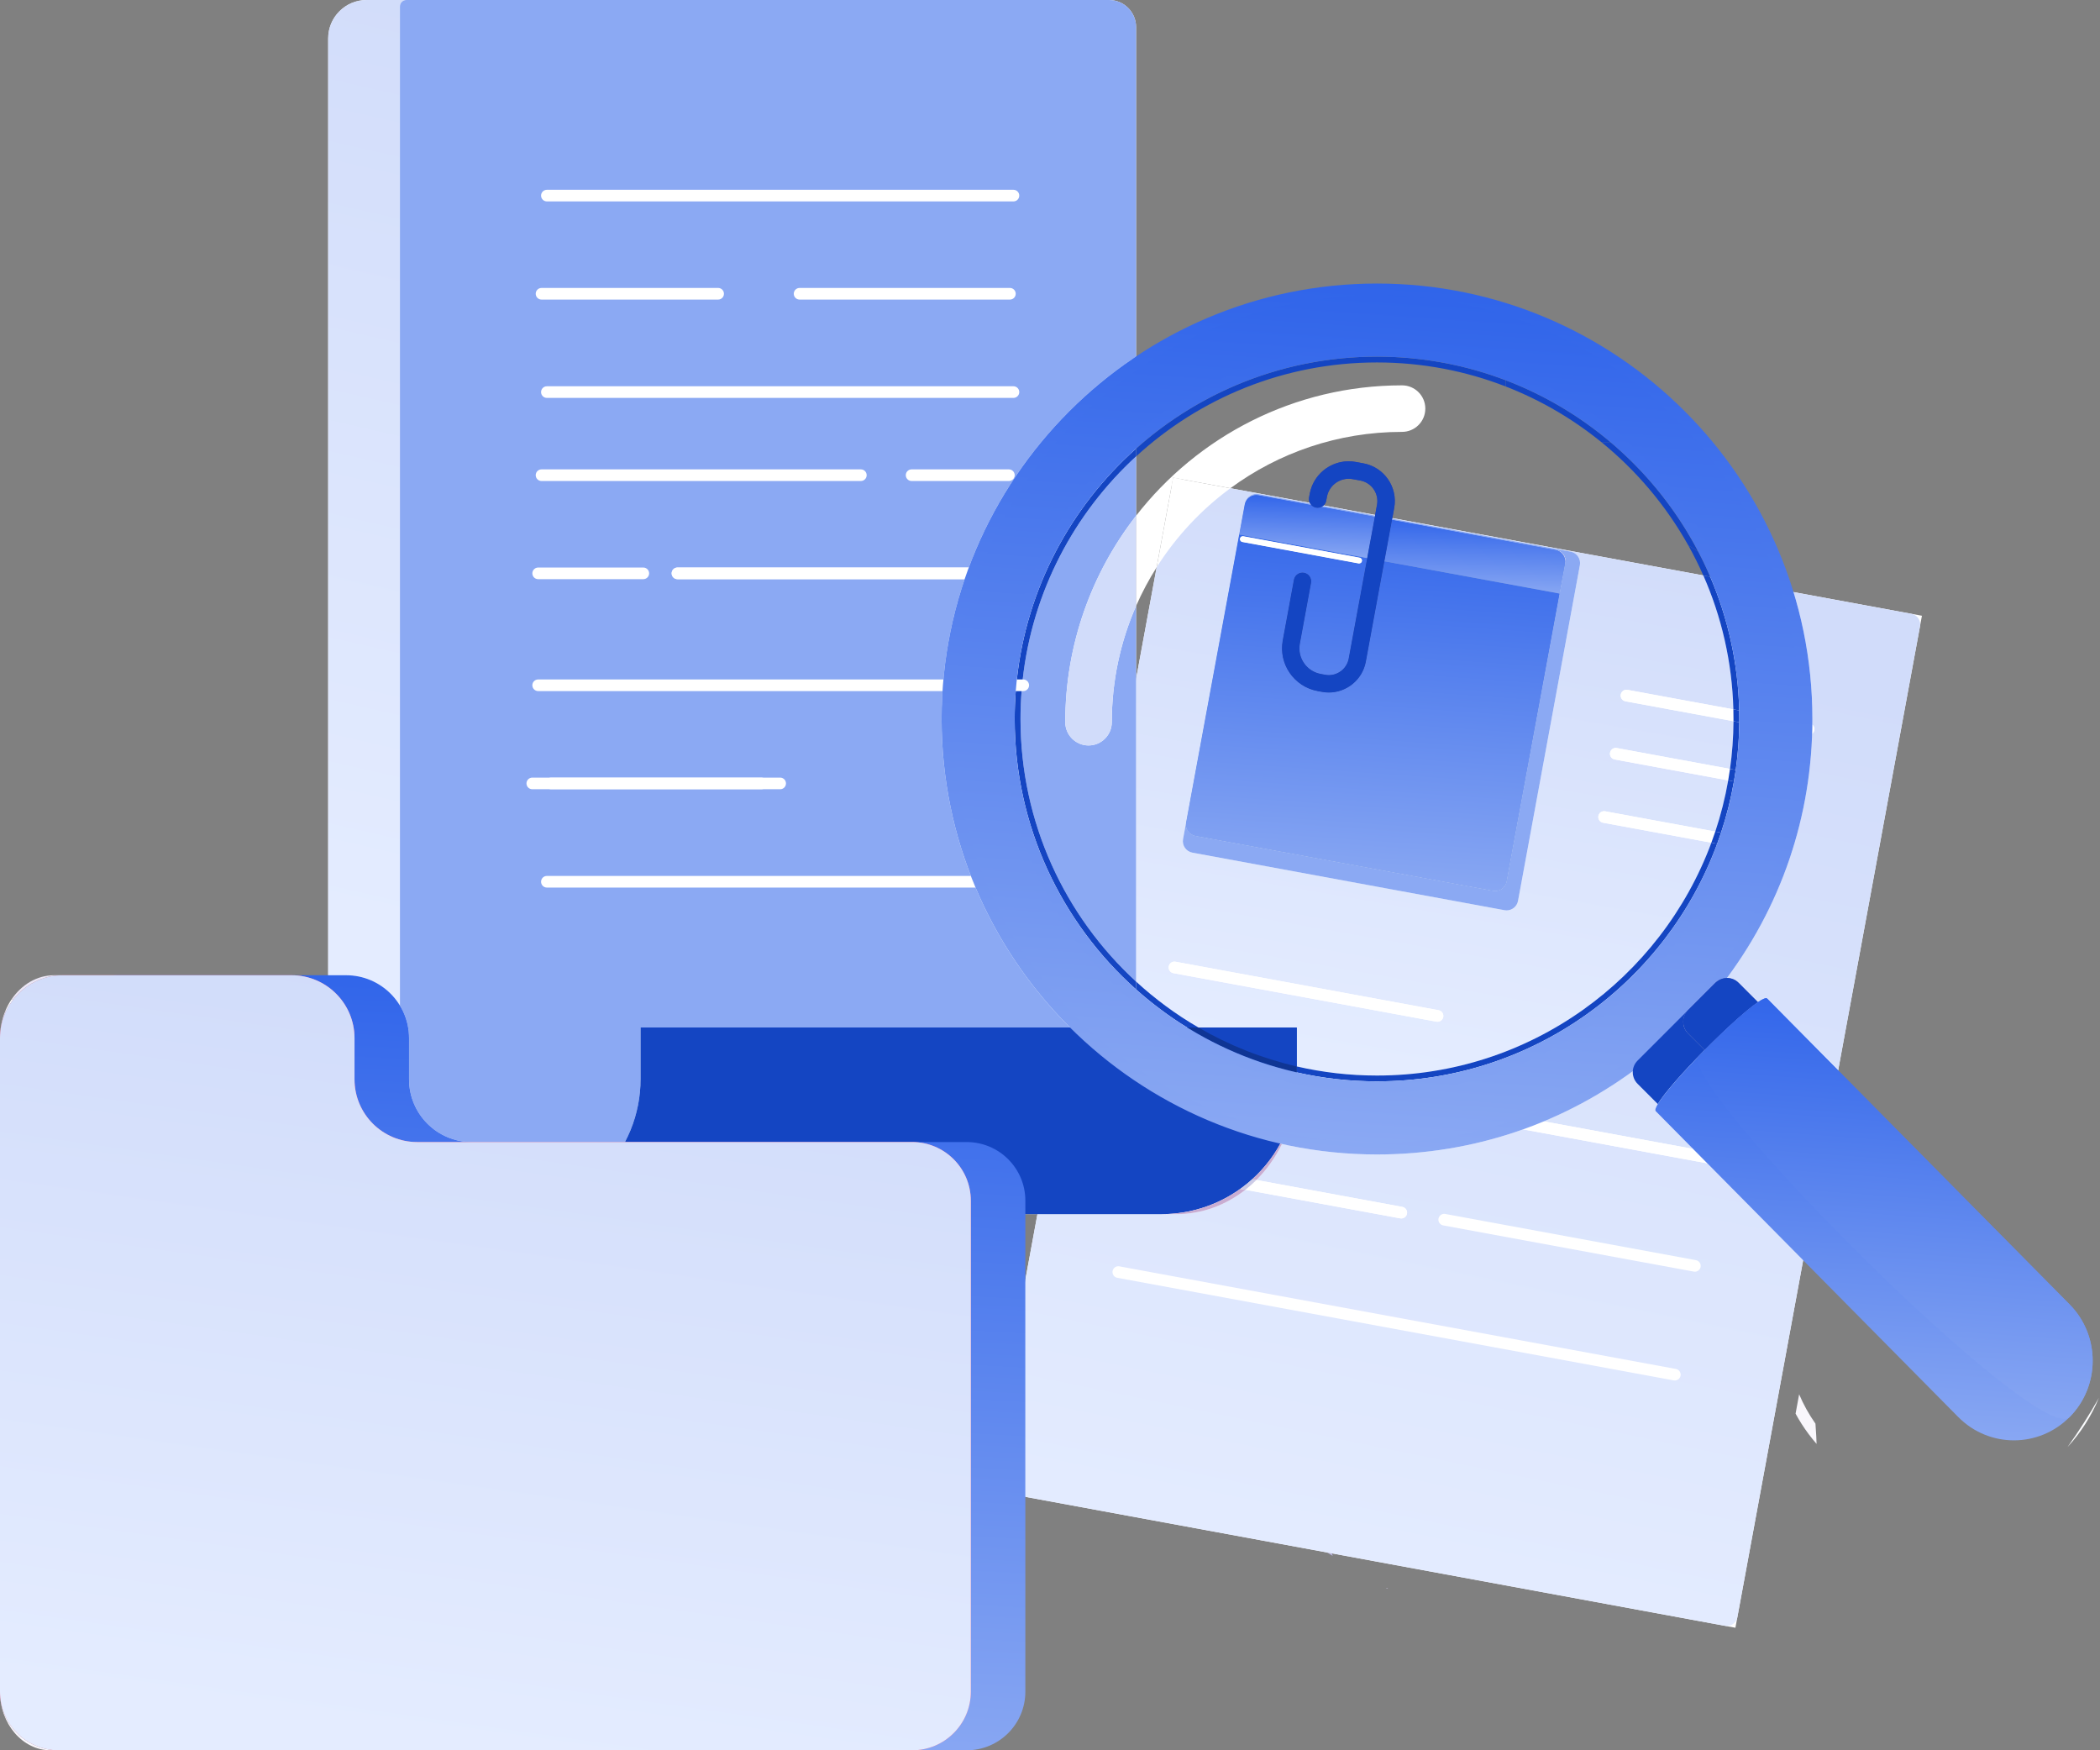 <svg xmlns="http://www.w3.org/2000/svg" width="192" height="160" viewBox="0 0 192 160" fill="none">
  <rect x="0" y="0" width="192" height="160" fill="#808080" stroke="none"/>
  <path d="M189.029 132.285C190.069 130.828 191.028 129.322 191.9 127.782C191.217 129.44 190.248 130.961 189.029 132.285Z" fill="#FCFDFE"/>
  <path d="M166.086 131.993C165.835 131.704 165.593 131.404 165.36 131.093C164.912 130.493 164.514 129.869 164.167 129.229L164.493 127.457C164.885 128.386 165.381 129.286 165.984 130.142C166.015 130.524 166.04 130.907 166.059 131.289C166.07 131.524 166.079 131.759 166.086 131.993Z" fill="#F9F7FC"/>
  <path d="M126.914 145.233L126.761 145.205C126.766 145.187 126.772 145.17 126.777 145.152L126.914 145.233Z" fill="#D1CCEB"/>
  <path d="M121.847 142.229L121.32 141.916L121.777 142C121.79 142.049 121.804 142.098 121.82 142.147C121.828 142.174 121.837 142.201 121.847 142.229Z" fill="#BBB6E1"/>
  <path d="M158.667 148.8L90.208 136.18L107.261 43.669L175.72 56.288L158.667 148.8Z" fill="white"/>
  <path d="M157.723 148.626C157.715 148.624 157.707 148.623 157.699 148.622L156.63 148.425C156.63 148.424 156.63 148.424 156.63 148.424L157.723 148.626Z" fill="#DEB6DC"/>
  <path d="M155.549 148.226L152.305 147.627L155.549 148.225C155.549 148.225 155.549 148.225 155.549 148.226Z" fill="#DEB6DC"/>
  <path d="M151.187 147.422L149.885 147.182H149.885L151.187 147.421C151.187 147.421 151.187 147.421 151.187 147.422Z" fill="#DEB6DC"/>
  <path d="M156.63 148.425L155.549 148.225C155.549 148.225 155.549 148.225 155.549 148.225L156.63 148.424C156.63 148.424 156.63 148.424 156.63 148.425Z" fill="#E9C2DD"/>
  <path d="M152.306 147.627L151.187 147.421C151.187 147.421 151.187 147.421 151.187 147.421L152.306 147.627Z" fill="#E9C2DD"/>
  <path d="M158.842 147.851L158.978 147.116L158.846 147.832C158.845 147.838 158.844 147.844 158.842 147.851ZM160.017 141.476L160.283 140.034L160.017 141.476Z" fill="#DEB6DC"/>
  <path d="M159.213 145.837L159.782 142.755L159.214 145.837H159.213Z" fill="#DEB6DC"/>
  <path d="M160.554 138.563L162.867 126.012V126.012L160.554 138.563H160.554Z" fill="#DEB6DC"/>
  <path d="M158.978 147.115L159.213 145.836H159.214L158.978 147.115ZM159.782 142.755L160.017 141.475L159.782 142.755Z" fill="#E9C2DD"/>
  <path d="M160.283 140.034L160.554 138.564H160.554L160.283 140.034Z" fill="#E9C2DD"/>
  <path d="M162.867 126.013V126.012L163.063 124.956L162.867 126.013Z" fill="#E9C2DD"/>
  <path d="M121.32 141.916L115.147 140.779V140.778L121.319 141.916H121.32ZM114.083 140.582L100.662 138.109H100.663L114.083 140.582V140.582ZM94.893 137.045H94.892L93.747 136.834V136.833L94.893 137.045Z" fill="#DEB6DC"/>
  <path d="M115.147 140.778L114.083 140.582V140.582L115.147 140.778V140.778ZM100.663 138.108H100.662L94.892 137.045H94.893L100.663 138.108Z" fill="#EBC5DD"/>
  <path d="M149.885 147.181L146.826 146.617V146.616L149.885 147.181H149.885Z" fill="#D3AAD6"/>
  <path d="M121.777 142L121.32 141.915H121.319L121.777 141.999C121.777 142 121.777 142 121.777 142Z" fill="#D3AAD6"/>
  <path d="M126.896 142.943L123.006 142.227C123.006 142.227 123.006 142.227 123.006 142.226L126.895 142.943H126.896Z" fill="#D3AAD6"/>
  <path d="M123.006 142.227L121.777 142C121.777 142 121.777 142 121.777 141.999L123.006 142.226C123.006 142.227 123.006 142.227 123.006 142.227Z" fill="#DAB3D5"/>
  <path d="M164.205 118.757V118.756L164.594 116.649L164.205 118.757Z" fill="#D6AED6"/>
  <path d="M163.419 123.022C163.419 123.022 163.419 123.022 163.419 123.022L164.205 118.756V118.757L163.419 123.022Z" fill="#D3AAD6"/>
  <path d="M163.063 124.955L163.419 123.022C163.419 123.023 163.419 123.022 163.419 123.023L163.063 124.955Z" fill="#DAB3D5"/>
  <path d="M146.826 146.617L126.896 142.943H126.895L146.826 146.617V146.617ZM164.594 116.649L164.86 115.202H164.861L164.594 116.649ZM168.059 97.849L168.305 96.513L168.059 97.849Z" fill="#E98EB3"/>
  <path d="M157.879 148.638C157.827 148.638 157.775 148.633 157.723 148.625L156.63 148.424L155.549 148.225L152.305 147.627L151.187 147.42L149.885 147.181L146.826 146.616L126.895 142.943L123.006 142.226L121.777 141.999L121.319 141.915L115.147 140.777L114.083 140.581L100.663 138.108L94.893 137.044L93.747 136.832V116.982L94.852 110.989H107.559C109.903 110.989 112.076 110.166 113.862 108.763L128.021 111.373L128.118 111.382C128.37 111.382 128.593 111.203 128.64 110.946C128.694 110.657 128.503 110.38 128.214 110.327L114.871 107.868C115.807 106.932 116.6 105.82 117.209 104.578C120.007 105.203 122.914 105.533 125.897 105.533C130.518 105.533 135.014 104.754 139.254 103.241L156.1 106.346L164.86 115.202L164.594 116.649L164.205 118.756L163.419 123.022L163.063 124.955L162.867 126.011L160.554 138.563L160.283 140.033L160.017 141.475L159.782 142.755L159.213 145.836L158.978 147.115L158.842 147.85C158.747 148.314 158.338 148.638 157.879 148.638ZM154.792 105.023L141.149 102.508C144.004 101.319 146.729 99.786 149.283 97.925C149.259 98.338 149.405 98.76 149.721 99.076L151.57 100.925C152.121 100.001 153.632 98.275 155.321 96.534C153.632 98.275 152.121 100.001 151.57 100.925C151.371 101.257 151.294 101.488 151.381 101.576L154.792 105.023ZM168.059 97.849L161.564 91.283C161.541 91.26 161.508 91.249 161.466 91.249C161.321 91.249 161.064 91.379 160.724 91.609L158.956 89.841C158.664 89.549 158.284 89.404 157.903 89.404C157.899 89.404 157.895 89.404 157.891 89.404C160.494 85.898 162.471 82.059 163.785 78.001C163.809 77.954 163.826 77.904 163.836 77.851C163.837 77.844 163.839 77.837 163.84 77.83C164.939 74.382 165.561 70.773 165.683 67.076C165.784 66.999 165.858 66.885 165.883 66.75C165.918 66.555 165.843 66.365 165.701 66.246C165.703 66.073 165.705 65.899 165.705 65.725C165.705 61.692 165.101 57.796 163.98 54.123L174.751 56.109C175.286 56.207 175.64 56.721 175.542 57.255L168.305 96.513L168.059 97.849Z" fill="url(#paint0_linear_1_3144)"/>
  <path d="M165.36 67.186L165.263 67.177L148.611 64.107C148.322 64.054 148.131 63.777 148.184 63.488C148.238 63.199 148.511 63.008 148.804 63.062L165.456 66.131C165.745 66.184 165.936 66.461 165.883 66.75C165.835 67.006 165.612 67.186 165.36 67.186Z" fill="white"/>
  <path d="M164.379 72.505L164.282 72.496L147.63 69.427C147.341 69.373 147.151 69.096 147.204 68.808C147.257 68.519 147.532 68.328 147.824 68.381L164.476 71.45C164.764 71.504 164.955 71.781 164.902 72.07C164.855 72.326 164.631 72.505 164.379 72.505Z" fill="white"/>
  <path d="M163.314 78.287L163.217 78.279L146.564 75.209C146.276 75.156 146.085 74.879 146.139 74.59C146.191 74.302 146.465 74.111 146.758 74.163L163.41 77.233C163.699 77.286 163.89 77.563 163.836 77.852C163.789 78.108 163.565 78.287 163.314 78.287Z" fill="white"/>
  <path d="M136.502 81.422L109.303 76.409C108.724 76.303 108.342 75.746 108.448 75.168L113.803 46.118C113.909 45.539 114.465 45.157 115.044 45.263L142.243 50.277C142.822 50.384 143.205 50.939 143.098 51.519L137.744 80.568C137.637 81.147 137.081 81.529 136.502 81.422Z" fill="#6C92D3"/>
  <path d="M121.494 63.307C121.287 63.307 121.078 63.288 120.868 63.249L120.463 63.174C118.31 62.778 116.88 60.702 117.276 58.548L118.299 52.997C118.379 52.563 118.798 52.276 119.228 52.357C119.662 52.437 119.948 52.853 119.869 53.286L118.846 58.837C118.608 60.126 119.463 61.368 120.752 61.605L121.158 61.681C122.16 61.867 123.125 61.2 123.309 60.198L125.899 46.148C126.09 45.114 125.404 44.117 124.37 43.926L123.676 43.799C122.574 43.596 121.521 44.325 121.318 45.423L121.254 45.77C121.174 46.203 120.753 46.489 120.325 46.409C119.892 46.329 119.605 45.914 119.685 45.481L119.749 45.133C120.112 43.17 122.004 41.867 123.965 42.23L124.659 42.358C126.558 42.708 127.818 44.537 127.469 46.436L124.878 60.487C124.573 62.144 123.121 63.307 121.494 63.307Z" fill="#3C419F"/>
  <path d="M124.263 51.509L124.214 51.505L113.584 49.545C113.44 49.518 113.344 49.38 113.371 49.236C113.398 49.091 113.534 48.993 113.681 49.022L124.311 50.981C124.455 51.008 124.55 51.147 124.524 51.291C124.5 51.419 124.388 51.509 124.263 51.509Z" fill="white"/>
  <path d="M156.765 106.46L156.668 106.451L105.787 97.072C105.498 97.019 105.307 96.742 105.36 96.453C105.414 96.164 105.687 95.971 105.98 96.026L156.862 105.405C157.15 105.458 157.341 105.736 157.288 106.025C157.241 106.281 157.017 106.46 156.765 106.46Z" fill="white"/>
  <path d="M153.128 126.195L153.031 126.187L102.149 116.808C101.86 116.755 101.669 116.478 101.722 116.188C101.775 115.9 102.049 115.707 102.342 115.762L153.224 125.141C153.513 125.193 153.704 125.471 153.65 125.76C153.603 126.016 153.379 126.195 153.128 126.195Z" fill="white"/>
  <path d="M128.118 111.383L128.021 111.374L103.968 106.94C103.679 106.887 103.488 106.61 103.541 106.32C103.595 106.032 103.868 105.838 104.161 105.894L128.214 110.328C128.503 110.381 128.694 110.658 128.64 110.947C128.593 111.204 128.37 111.383 128.118 111.383Z" fill="white"/>
  <path d="M131.432 93.402L131.335 93.394L107.282 88.96C106.993 88.907 106.802 88.63 106.856 88.341C106.909 88.053 107.183 87.862 107.475 87.915L131.528 92.348C131.817 92.4 132.008 92.678 131.955 92.967C131.907 93.223 131.684 93.402 131.432 93.402Z" fill="white"/>
  <path d="M154.961 116.251L154.864 116.242L131.946 112.018C131.657 111.964 131.467 111.687 131.52 111.398C131.573 111.11 131.847 110.917 132.139 110.972L155.057 115.196C155.346 115.249 155.537 115.527 155.483 115.816C155.436 116.072 155.213 116.251 154.961 116.251Z" fill="white"/>
  <path d="M33.519 0H101.395C102.762 0 103.87 1.109 103.87 2.476V102.45C103.87 107.166 100.047 110.989 95.331 110.989H48.202C38.152 110.989 30.005 102.843 30.005 92.793V3.514C30.005 1.574 31.578 0 33.519 0Z" fill="white"/>
  <path d="M36.566 91.92C35.556 90.259 33.73 89.149 31.644 89.149H30.005V3.513C30.005 1.573 31.578 -0 33.519 -0H101.395H37.152C36.828 -0 36.566 0.262 36.566 0.586V91.92Z" fill="url(#paint1_linear_1_3144)"/>
  <path d="M57.138 104.4H43.133C39.967 104.4 37.399 101.833 37.399 98.666V94.905C37.399 93.812 37.095 92.791 36.566 91.92V0.586C36.566 0.263 36.828 -6.86646e-05 37.152 -6.86646e-05H101.395C102.762 -6.86646e-05 103.87 1.109 103.87 2.475V32.583C96.933 37.208 91.524 43.95 88.574 51.88H61.94C61.647 51.88 61.408 52.118 61.408 52.412C61.408 52.706 61.647 52.944 61.94 52.944H88.195C87.202 55.864 86.54 58.934 86.253 62.111H49.204C48.91 62.111 48.672 62.35 48.672 62.643C48.672 62.937 48.91 63.175 49.204 63.175H86.171C86.117 64.019 86.09 64.869 86.09 65.726C86.09 76.736 90.582 86.715 97.831 93.929H58.567V98.625C58.567 100.712 58.051 102.676 57.138 104.4Z" fill="#8BA9F3"/>
  <path d="M46.874 110.97V110.989H106.202C113.031 110.989 118.566 105.454 118.566 98.625V93.928H58.567V98.625C58.567 105.228 53.39 110.622 46.874 110.97Z" fill="#1445C2"/>
  <path d="M107.559 110.989H94.852H106.202C108.888 110.989 111.374 110.133 113.401 108.678L113.862 108.763C112.076 110.166 109.903 110.989 107.559 110.989ZM114.871 107.868L114.493 107.798C115.52 106.869 116.39 105.77 117.06 104.545C117.109 104.556 117.16 104.567 117.209 104.578C116.6 105.82 115.807 106.932 114.871 107.868Z" fill="#C9ADD2"/>
  <path d="M113.862 108.764L113.401 108.679C113.782 108.406 114.146 108.112 114.493 107.799L114.871 107.868C114.55 108.188 114.213 108.487 113.862 108.764Z" fill="#CCCBE6"/>
  <path d="M92.659 81.136H50.001C49.707 81.136 49.469 80.897 49.469 80.604C49.469 80.31 49.707 80.072 50.001 80.072H92.659C92.953 80.072 93.19 80.31 93.19 80.604C93.19 80.897 92.953 81.136 92.659 81.136Z" fill="white"/>
  <path d="M71.329 72.147H48.668C48.374 72.147 48.136 71.91 48.136 71.616C48.136 71.322 48.374 71.084 48.668 71.084H71.329C71.624 71.084 71.861 71.322 71.861 71.616C71.861 71.91 71.624 72.147 71.329 72.147Z" fill="white"/>
  <path d="M69.613 72.147H50.385C50.091 72.147 49.853 71.91 49.853 71.616C49.853 71.322 50.091 71.084 50.385 71.084H69.613C69.906 71.084 70.145 71.322 70.145 71.616C70.145 71.91 69.906 72.147 69.613 72.147Z" fill="white"/>
  <path d="M78.707 43.971H49.512C49.218 43.971 48.98 43.733 48.98 43.439C48.98 43.145 49.218 42.907 49.512 42.907H78.707C79 42.907 79.238 43.145 79.238 43.439C79.238 43.733 79 43.971 78.707 43.971Z" fill="white"/>
  <path d="M92.241 43.971H83.348C83.054 43.971 82.816 43.733 82.816 43.439C82.816 43.145 83.054 42.907 83.348 42.907H92.241C92.535 42.907 92.772 43.145 92.772 43.439C92.772 43.733 92.535 43.971 92.241 43.971Z" fill="white"/>
  <path d="M93.554 52.944H61.94C61.647 52.944 61.408 52.706 61.408 52.413C61.408 52.119 61.647 51.881 61.94 51.881H93.554C93.848 51.881 94.085 52.119 94.085 52.413C94.085 52.706 93.848 52.944 93.554 52.944Z" fill="white"/>
  <path d="M58.817 52.944H49.204C48.91 52.944 48.672 52.706 48.672 52.413C48.672 52.119 48.91 51.881 49.204 51.881H58.817C59.111 51.881 59.349 52.119 59.349 52.413C59.349 52.706 59.111 52.944 58.817 52.944Z" fill="white"/>
  <path d="M92.659 36.374H50.001C49.707 36.374 49.469 36.136 49.469 35.842C49.469 35.548 49.707 35.31 50.001 35.31H92.659C92.953 35.31 93.19 35.548 93.19 35.842C93.19 36.136 92.953 36.374 92.659 36.374Z" fill="white"/>
  <path d="M92.659 18.412H50.001C49.707 18.412 49.469 18.174 49.469 17.88C49.469 17.586 49.707 17.349 50.001 17.349H92.659C92.953 17.349 93.19 17.586 93.19 17.88C93.19 18.174 92.953 18.412 92.659 18.412Z" fill="white"/>
  <path d="M65.657 27.386H49.512C49.218 27.386 48.98 27.148 48.98 26.854C48.98 26.56 49.218 26.322 49.512 26.322H65.657C65.951 26.322 66.189 26.56 66.189 26.854C66.189 27.148 65.951 27.386 65.657 27.386Z" fill="white"/>
  <path d="M92.334 27.386H73.106C72.812 27.386 72.574 27.148 72.574 26.854C72.574 26.56 72.812 26.322 73.106 26.322H92.334C92.628 26.322 92.866 26.56 92.866 26.854C92.866 27.148 92.628 27.386 92.334 27.386Z" fill="white"/>
  <path d="M155.731 52.603L127.298 47.362V47.362L155.731 52.603V52.603ZM125.729 47.073L121.017 46.204L124.997 46.938L125.729 47.073V47.073ZM119.751 45.971L112.49 44.633L112.49 44.632L119.751 45.971C119.751 45.971 119.751 45.971 119.751 45.971Z" fill="white"/>
  <path d="M103.87 62.065L105.751 51.858V51.858L103.87 62.065Z" fill="#F2D2EB"/>
  <path d="M125.897 98.319C123.378 98.319 120.923 98.032 118.566 97.488V93.929H109.573C107.52 92.736 105.608 91.326 103.87 89.729V62.065L105.751 51.858C107.53 49.051 109.82 46.598 112.49 44.633L119.751 45.971C119.762 45.993 119.774 46.015 119.786 46.036L115.062 45.165C114.997 45.153 114.932 45.147 114.868 45.147C114.363 45.147 113.916 45.507 113.82 46.02L108.664 73.992L108.448 75.168C108.447 75.169 108.447 75.17 108.447 75.172L108.164 76.703C108.058 77.282 108.441 77.838 109.02 77.945L137.551 83.204C137.616 83.216 137.681 83.221 137.745 83.221C138.249 83.221 138.698 82.862 138.792 82.349L144.448 51.666C144.554 51.087 144.172 50.531 143.593 50.425L127.288 47.419L127.298 47.363L155.731 52.604C157.393 56.367 158.363 60.502 158.479 64.845L148.804 63.062C148.771 63.056 148.738 63.053 148.706 63.053C148.453 63.053 148.232 63.232 148.184 63.489C148.131 63.777 148.322 64.054 148.611 64.108L158.49 65.929C158.481 67.406 158.373 68.864 158.172 70.289L147.824 68.381C147.791 68.375 147.758 68.372 147.726 68.372C147.473 68.372 147.252 68.552 147.204 68.808C147.151 69.097 147.341 69.374 147.63 69.427L158.007 71.34C157.727 72.942 157.33 74.506 156.826 76.019L146.758 74.163C146.725 74.157 146.693 74.155 146.661 74.155C146.407 74.155 146.185 74.333 146.139 74.59C146.085 74.879 146.276 75.156 146.565 75.209L156.468 77.035C151.861 89.449 139.895 98.319 125.897 98.319ZM107.379 87.906C107.125 87.906 106.903 88.085 106.856 88.341C106.802 88.63 106.993 88.907 107.282 88.961L131.335 93.394L131.432 93.403C131.684 93.403 131.907 93.223 131.955 92.968C132.008 92.678 131.817 92.401 131.528 92.348L107.475 87.915C107.442 87.909 107.41 87.906 107.379 87.906ZM125.719 47.13L120.961 46.253C120.98 46.237 120.999 46.221 121.017 46.205L125.729 47.073L125.719 47.13Z" fill="url(#paint2_linear_1_3144)"/>
  <path d="M158.49 65.929L148.611 64.107C148.322 64.054 148.131 63.777 148.184 63.488C148.232 63.232 148.453 63.053 148.706 63.053C148.738 63.053 148.771 63.056 148.804 63.062L158.479 64.845C158.487 65.138 158.49 65.431 158.49 65.726C158.49 65.794 158.49 65.861 158.49 65.929Z" fill="white"/>
  <path d="M158.007 71.34L147.63 69.427C147.341 69.374 147.151 69.097 147.204 68.808C147.252 68.552 147.473 68.373 147.726 68.373C147.758 68.373 147.791 68.375 147.824 68.382L158.172 70.289C158.122 70.642 158.068 70.991 158.007 71.34Z" fill="white"/>
  <path d="M156.468 77.034L146.564 75.209C146.276 75.155 146.085 74.878 146.139 74.589C146.185 74.333 146.407 74.154 146.661 74.154C146.693 74.154 146.725 74.157 146.758 74.163L156.826 76.019C156.712 76.36 156.593 76.698 156.468 77.034Z" fill="white"/>
  <path d="M137.745 83.222C137.681 83.222 137.616 83.216 137.551 83.204L109.02 77.945C108.441 77.838 108.058 77.282 108.164 76.703L108.447 75.172C108.343 75.749 108.725 76.303 109.303 76.409L136.502 81.423C136.567 81.435 136.632 81.441 136.696 81.441C137.201 81.441 137.649 81.081 137.744 80.568L142.593 54.26L142.93 52.429L143.098 51.519C143.098 51.517 143.099 51.515 143.1 51.513L143.111 51.451C143.211 50.909 142.852 50.389 142.31 50.289L127.27 47.517L127.288 47.419L143.593 50.425C144.172 50.532 144.554 51.087 144.448 51.666L138.792 82.349C138.698 82.862 138.249 83.222 137.745 83.222ZM108.664 73.992L113.82 46.021C113.916 45.507 114.363 45.148 114.868 45.148C114.932 45.148 114.997 45.154 115.062 45.166L119.786 46.036C119.811 46.078 119.839 46.117 119.871 46.153L115.013 45.258C114.95 45.246 114.887 45.241 114.824 45.241C114.335 45.241 113.9 45.589 113.809 46.088L113.742 46.451L108.664 73.992ZM125.701 47.228L120.839 46.332C120.882 46.309 120.923 46.283 120.961 46.253L125.719 47.13L125.701 47.228Z" fill="#8BA9F3"/>
  <path d="M136.697 81.44C136.632 81.44 136.567 81.435 136.502 81.422L109.303 76.409C108.725 76.302 108.343 75.749 108.447 75.172C108.447 75.17 108.447 75.169 108.448 75.168L108.664 73.991L113.742 46.451L113.298 48.859L125.002 51.017L123.309 60.198C123.145 61.087 122.368 61.712 121.495 61.712C121.384 61.712 121.271 61.702 121.158 61.681L120.752 61.606C119.463 61.368 118.608 60.127 118.846 58.838L119.869 53.286C119.948 52.853 119.662 52.437 119.228 52.358C119.18 52.349 119.131 52.344 119.083 52.344C118.708 52.344 118.37 52.613 118.299 52.997L117.276 58.548C116.88 60.703 118.31 62.778 120.463 63.175L120.868 63.25C121.078 63.288 121.287 63.307 121.494 63.307C123.121 63.307 124.573 62.145 124.878 60.488L126.571 51.306L142.593 54.259L137.744 80.568C137.649 81.081 137.201 81.44 136.697 81.44ZM113.629 49.017C113.503 49.017 113.394 49.108 113.371 49.236C113.344 49.38 113.44 49.518 113.584 49.545L124.214 51.505L124.263 51.509C124.388 51.509 124.5 51.419 124.524 51.291C124.55 51.147 124.455 51.008 124.311 50.981L113.681 49.022C113.663 49.019 113.646 49.017 113.629 49.017ZM142.93 52.428L143.1 51.513C143.099 51.515 143.098 51.516 143.098 51.518L142.93 52.428Z" fill="url(#paint3_linear_1_3144)"/>
  <path d="M142.593 54.259L142.93 52.428L142.593 54.259ZM143.1 51.513C143.203 50.936 142.82 50.383 142.243 50.276L127.27 47.517L142.31 50.289C142.852 50.389 143.211 50.909 143.111 51.45L143.1 51.513Z" fill="#EAD4E6"/>
  <path d="M142.593 54.259L126.571 51.306L127.27 47.517L142.243 50.276C142.82 50.383 143.203 50.936 143.1 51.513L142.93 52.428L142.593 54.259Z" fill="url(#paint4_linear_1_3144)"/>
  <path d="M125.701 47.227L120.839 46.331H120.839L125.701 47.227ZM113.742 46.451L113.809 46.087C113.9 45.589 114.335 45.24 114.824 45.24C114.887 45.24 114.95 45.246 115.013 45.257L119.871 46.153L115.044 45.263C114.979 45.251 114.914 45.245 114.85 45.245C114.346 45.245 113.897 45.605 113.803 46.118L113.742 46.451Z" fill="#EAD4E6"/>
  <path d="M125.002 51.017L113.298 48.859L113.742 46.45L113.803 46.118C113.897 45.604 114.346 45.245 114.85 45.245C114.914 45.245 114.979 45.251 115.044 45.263L119.871 46.153C119.986 46.282 120.143 46.376 120.325 46.409C120.373 46.418 120.422 46.423 120.469 46.423C120.6 46.423 120.726 46.39 120.839 46.331L125.701 47.227L125.002 51.017Z" fill="url(#paint5_linear_1_3144)"/>
  <path d="M121.494 63.307C121.287 63.307 121.078 63.288 120.868 63.249L120.463 63.174C118.31 62.778 116.88 60.702 117.276 58.548L118.299 52.997C118.37 52.613 118.708 52.344 119.083 52.344C119.131 52.344 119.18 52.348 119.228 52.357C119.662 52.437 119.948 52.853 119.869 53.286L118.846 58.837C118.608 60.126 119.463 61.368 120.752 61.605L121.158 61.681C121.271 61.701 121.384 61.712 121.495 61.712C122.368 61.712 123.145 61.087 123.309 60.198L125.002 51.016L125.701 47.227L125.719 47.129L125.729 47.073V47.072L125.899 46.148C125.945 45.901 125.94 45.657 125.894 45.425C125.743 44.684 125.158 44.072 124.37 43.926L123.676 43.799C123.552 43.776 123.429 43.765 123.307 43.765C122.348 43.765 121.498 44.449 121.318 45.423L121.254 45.77C121.222 45.942 121.136 46.092 121.017 46.204C120.999 46.221 120.98 46.237 120.961 46.252C120.923 46.282 120.882 46.308 120.839 46.331H120.839C120.726 46.39 120.6 46.422 120.469 46.422C120.422 46.422 120.373 46.418 120.325 46.409C120.143 46.376 119.986 46.282 119.871 46.152C119.839 46.116 119.811 46.077 119.786 46.035C119.774 46.015 119.762 45.993 119.751 45.971C119.751 45.971 119.751 45.971 119.751 45.971C119.68 45.824 119.653 45.654 119.685 45.481L119.749 45.133C120.071 43.391 121.597 42.169 123.307 42.169C123.524 42.169 123.744 42.189 123.965 42.23L124.659 42.358C125.588 42.529 126.365 43.055 126.875 43.77C127.406 44.516 127.647 45.467 127.469 46.436L127.298 47.362V47.362L127.288 47.419L127.27 47.516L126.571 51.306L124.878 60.487C124.573 62.144 123.121 63.307 121.494 63.307Z" fill="#1445C2"/>
  <path d="M124.263 51.509L124.214 51.505L113.584 49.545C113.44 49.518 113.344 49.38 113.371 49.236C113.394 49.108 113.503 49.017 113.629 49.017C113.646 49.017 113.664 49.019 113.681 49.022L124.311 50.981C124.455 51.008 124.55 51.147 124.524 51.291C124.5 51.419 124.388 51.509 124.263 51.509Z" fill="white"/>
  <path d="M131.432 93.402L131.335 93.394L107.282 88.96C106.993 88.907 106.802 88.63 106.856 88.341C106.903 88.085 107.125 87.906 107.379 87.906C107.41 87.906 107.442 87.909 107.475 87.915L131.528 92.348C131.817 92.4 132.008 92.678 131.955 92.967C131.907 93.223 131.684 93.402 131.432 93.402Z" fill="white"/>
  <path d="M103.87 89.73C97.379 83.768 93.304 75.214 93.304 65.727C93.304 64.868 93.338 64.018 93.403 63.176H93.554C93.848 63.176 94.085 62.937 94.085 62.644C94.085 62.35 93.848 62.112 93.554 62.112H93.504C94.394 54.08 98.215 46.918 103.87 41.724V47.149C99.814 52.365 97.396 58.915 97.396 66.019C97.396 67.193 98.349 68.145 99.523 68.145C100.697 68.145 101.65 67.193 101.65 66.019C101.65 62.243 102.443 58.649 103.87 55.394V89.73Z" fill="#8BA9F3"/>
  <path d="M118.566 97.488C115.363 96.749 112.34 95.537 109.573 93.929H118.566V97.488Z" fill="#1445C2"/>
  <path d="M103.87 55.394V47.148C109.509 39.898 118.313 35.226 128.188 35.226C129.362 35.226 130.315 36.178 130.315 37.353C130.315 38.528 129.362 39.48 128.188 39.48C122.319 39.48 116.889 41.395 112.49 44.632L107.261 43.669L107.086 44.62C107.084 44.626 107.083 44.631 107.082 44.637L105.751 51.858C105.039 52.983 104.41 54.163 103.87 55.394Z" fill="white"/>
  <path d="M112.49 44.633L108.229 43.847C108.169 43.836 108.109 43.831 108.05 43.831C107.589 43.831 107.18 44.155 107.086 44.621L107.261 43.669L112.49 44.632L112.49 44.633Z" fill="white"/>
  <path d="M105.751 51.858L107.082 44.637C107.083 44.631 107.084 44.626 107.086 44.62L105.751 51.858V51.858Z" fill="#FCF8FC"/>
  <path d="M99.523 68.144C98.349 68.144 97.396 67.192 97.396 66.017C97.396 58.914 99.814 52.364 103.87 47.148V55.393C102.443 58.648 101.65 62.242 101.65 66.017C101.65 67.192 100.697 68.144 99.523 68.144Z" fill="#D1DCFA"/>
  <path d="M155.257 50.398L154.367 49.869C152.333 46.233 149.621 43.022 146.406 40.412H147.239C150.516 43.179 153.25 46.569 155.257 50.398Z" fill="#1445C2"/>
  <path d="M156.362 52.72L155.731 52.603C155.318 51.668 154.863 50.756 154.367 49.869L155.257 50.398C155.655 51.155 156.023 51.929 156.362 52.72Z" fill="#1445C2"/>
  <path d="M156.362 52.72L155.731 52.604V52.603L156.362 52.72Z" fill="#8F8ECB"/>
  <path d="M125.897 98.851C123.379 98.851 120.925 98.568 118.566 98.033V97.488C120.923 98.032 123.378 98.319 125.897 98.319C139.895 98.319 151.861 89.448 156.468 77.034L156.999 77.132C152.341 89.796 140.157 98.851 125.897 98.851ZM157.354 76.116L156.826 76.019C157.33 74.505 157.727 72.941 158.007 71.339L158.53 71.436C158.25 73.038 157.856 74.601 157.354 76.116ZM158.696 70.385L158.172 70.288C158.373 68.863 158.481 67.406 158.49 65.928L159.021 66.026C159.008 67.503 158.897 68.959 158.696 70.385ZM159.013 64.943L158.479 64.844C158.363 60.501 157.393 56.367 155.731 52.603L156.362 52.719C157.977 56.487 158.912 60.615 159.013 64.943Z" fill="#1445C2"/>
  <path d="M159.021 66.026L158.49 65.928C158.49 65.861 158.49 65.794 158.49 65.726C158.49 65.431 158.487 65.138 158.479 64.845L159.013 64.943C159.019 65.204 159.022 65.464 159.022 65.726C159.022 65.826 159.022 65.926 159.021 66.026Z" fill="#1445C2"/>
  <path d="M158.53 71.436L158.007 71.34C158.068 70.991 158.122 70.642 158.172 70.289L158.696 70.385C158.646 70.738 158.59 71.088 158.53 71.436Z" fill="#1445C2"/>
  <path d="M156.999 77.132L156.468 77.034C156.593 76.698 156.712 76.36 156.826 76.019L157.354 76.116C157.241 76.457 157.122 76.796 156.999 77.132Z" fill="#1445C2"/>
  <path d="M103.87 41.724V41.007C109.728 35.781 117.448 32.601 125.897 32.601C130.044 32.601 134.013 33.367 137.674 34.764V35.334C134.02 33.913 130.048 33.133 125.897 33.133C117.412 33.133 109.675 36.392 103.87 41.724Z" fill="#1445C2"/>
  <path d="M147.239 40.412H146.406C143.797 38.294 140.857 36.572 137.674 35.334V34.764C141.187 36.105 144.415 38.027 147.239 40.412Z" fill="#1445C2"/>
  <path d="M109.573 93.929H108.539C106.88 92.904 105.318 91.738 103.87 90.446V89.729C105.608 91.325 107.52 92.736 109.573 93.929Z" fill="#1445C2"/>
  <path d="M103.87 90.445C97.064 84.375 92.772 75.542 92.772 65.725C92.772 64.867 92.805 64.017 92.87 63.175H93.403C93.338 64.017 93.304 64.867 93.304 65.725C93.304 75.213 97.379 83.767 103.87 89.728V90.445Z" fill="#1445C2"/>
  <path d="M93.504 62.111H92.969C93.879 53.754 97.911 46.322 103.87 41.007V41.723C98.215 46.917 94.394 54.08 93.504 62.111Z" fill="#1445C2"/>
  <path d="M118.566 98.033C114.968 97.217 111.59 95.813 108.539 93.928H109.573C112.34 95.537 115.363 96.749 118.566 97.488V98.033Z" fill="#0F3594"/>
  <path d="M125.897 99.383C107.309 99.383 92.241 84.314 92.241 65.727C92.241 47.138 107.309 32.07 125.897 32.07C144.485 32.07 159.554 47.138 159.554 65.727C159.554 84.314 144.485 99.383 125.897 99.383ZM156.833 89.841C156.882 89.791 156.938 89.752 156.992 89.711C162.118 83.076 165.173 74.76 165.173 65.727C165.173 44.035 147.589 26.451 125.897 26.451C104.206 26.451 86.622 44.035 86.622 65.727C86.622 87.417 104.206 105.002 125.897 105.002C134.893 105.002 143.173 101.967 149.795 96.879L154.338 92.335L156.833 89.841Z" fill="url(#paint6_linear_1_3144)"/>
  <path d="M125.897 32.602C107.632 32.602 92.772 47.461 92.772 65.727C92.772 83.992 107.632 98.852 125.897 98.852C144.163 98.852 159.022 83.992 159.022 65.727C159.022 47.461 144.163 32.602 125.897 32.602ZM125.897 99.915C107.046 99.915 91.709 84.578 91.709 65.727C91.709 46.875 107.046 31.538 125.897 31.538C144.749 31.538 160.086 46.875 160.086 65.727C160.086 84.578 144.749 99.915 125.897 99.915ZM125.897 26.983C104.534 26.983 87.154 44.363 87.154 65.727C87.154 87.09 104.534 104.471 125.897 104.471C134.485 104.471 142.626 101.707 149.443 96.479L156.457 89.466C156.507 89.415 156.56 89.372 156.615 89.33C161.866 82.507 164.641 74.347 164.641 65.727C164.641 44.363 147.261 26.983 125.897 26.983ZM125.897 105.534C103.948 105.534 86.09 87.677 86.09 65.727C86.09 43.777 103.948 25.919 125.897 25.919C147.848 25.919 165.705 43.777 165.705 65.727C165.705 74.608 162.838 83.014 157.413 90.036L157.313 90.135C157.261 90.175 157.233 90.193 157.21 90.217L150.119 97.301C143.109 102.687 134.733 105.534 125.897 105.534Z" fill="url(#paint7_linear_1_3144)"/>
  <path d="M155.862 95.983L154.338 94.46C153.752 93.873 153.752 92.922 154.338 92.336L149.795 96.88L149.721 96.954C149.134 97.54 149.134 98.491 149.721 99.077L151.57 100.926C152.179 99.904 153.962 97.903 155.862 95.983Z" fill="#1445C2"/>
  <path d="M154.338 92.336C153.752 92.922 153.752 93.873 154.338 94.459L155.862 95.982C157.699 94.124 159.638 92.349 160.726 91.612L158.956 89.842C158.419 89.305 157.581 89.265 156.992 89.711C156.938 89.752 156.882 89.792 156.833 89.842L154.338 92.336Z" fill="#4E5DB3"/>
  <path d="M155.861 95.981L154.338 94.459C154.045 94.165 153.899 93.781 153.899 93.397C153.899 93.013 154.045 92.629 154.338 92.335L156.833 89.841C156.882 89.791 156.938 89.752 156.992 89.711C157.261 89.507 157.582 89.404 157.903 89.404C158.284 89.404 158.664 89.549 158.956 89.841L160.724 91.61C159.635 92.35 157.695 94.127 155.861 95.981Z" fill="#1445C2"/>
  <path d="M189.222 119.242L161.564 91.284C161.464 91.183 161.162 91.316 160.726 91.612C159.638 92.349 157.699 94.124 155.862 95.982C153.962 97.903 152.179 99.904 151.57 100.926C151.371 101.258 151.294 101.489 151.381 101.577L179.04 129.536C181.851 132.379 186.41 132.379 189.222 129.536C192.033 126.694 192.033 122.085 189.222 119.242Z" fill="url(#paint8_linear_1_3144)"/>
  <path d="M155.321 96.534C155.5 96.35 155.68 96.166 155.862 95.982C157.699 94.124 159.638 92.349 160.726 91.612L160.724 91.61C161.064 91.379 161.321 91.249 161.466 91.249C161.508 91.249 161.541 91.261 161.564 91.284C161.542 91.261 161.509 91.25 161.468 91.25C161.323 91.25 161.064 91.382 160.726 91.612C159.638 92.349 157.699 94.124 155.862 95.982C155.68 96.166 155.5 96.35 155.321 96.534Z" fill="#E4C3DC"/>
  <path d="M155.321 96.534C155.325 96.529 155.33 96.525 155.334 96.52C155.508 96.341 155.684 96.161 155.861 95.982L155.862 95.982C155.68 96.166 155.5 96.35 155.321 96.534Z" fill="#4C59B1"/>
  <path d="M155.862 95.982L155.861 95.982C157.695 94.127 159.635 92.35 160.724 91.61L160.726 91.612C159.638 92.349 157.699 94.124 155.862 95.982Z" fill="#454EAA"/>
  <path d="M188.732 129.707C183.762 129.704 153.241 98.916 155.321 96.534C155.5 96.35 155.68 96.166 155.862 95.982C157.699 94.124 159.638 92.349 160.726 91.612C161.064 91.382 161.323 91.25 161.468 91.25C161.509 91.25 161.542 91.261 161.564 91.284L189.222 119.242C190.628 120.664 191.33 122.527 191.33 124.389C191.33 126.252 190.628 128.115 189.222 129.536C189.108 129.652 188.943 129.707 188.732 129.707Z" fill="url(#paint9_linear_1_3144)"/>
  <path d="M88.387 104.4H43.133C39.967 104.4 37.399 101.833 37.399 98.666V94.905C37.399 91.727 34.822 89.15 31.644 89.15H10.742C7.563 89.15 4.987 91.727 4.987 94.905V109.761V126.84V154.64C4.987 157.601 7.387 160 10.347 160H88.387C91.347 160 93.747 157.601 93.747 154.64V109.761C93.747 106.801 91.347 104.4 88.387 104.4Z" fill="url(#paint10_linear_1_3144)"/>
  <path d="M83.401 104.4H38.147C34.98 104.4 32.413 101.833 32.413 98.666V94.905C32.413 91.727 29.836 89.15 26.658 89.15H5.755C2.577 89.15 0 91.727 0 94.905V109.761V126.84V154.64C0 157.601 2.4 160 5.36 160H83.401C86.361 160 88.761 157.601 88.761 154.64V109.761C88.761 106.801 86.361 104.4 83.401 104.4Z" fill="#F26690"/>
  <path d="M44.797 160H4.623C2.07 160 0 157.601 0 154.64C0 157.601 2.4 160 5.36 160H44.797Z" fill="#F8F7FC"/>
  <path d="M0 94.905C0 94.017 0.174 93.175 0.484 92.424H0.561C0.201 93.175 0 94.017 0 94.905ZM1.221 91.361H1.053C1.961 90.015 3.375 89.15 4.963 89.15H5.755C3.914 89.15 2.274 90.015 1.221 91.361Z" fill="#EBE7F6"/>
  <path d="M0.561 92.424H0.484C0.64 92.045 0.832 91.688 1.053 91.36H1.221C0.964 91.688 0.742 92.045 0.561 92.424Z" fill="#FCFDFE"/>
  <path fill-rule="evenodd" clip-rule="evenodd" d="M5.36 160H71.922H83.401C86.361 160 88.761 157.601 88.761 154.64V109.761C88.761 106.801 86.361 104.4 83.401 104.4H71.922H38.147C34.98 104.4 32.413 101.833 32.413 98.666V94.905C32.413 91.727 29.836 89.15 26.658 89.15H22.988H5.755C2.577 89.15 0 91.727 0 94.905V109.761V126.84V154.64C0 157.601 2.4 160 5.36 160ZM27.952 94.905L27.952 98.666C27.952 100.454 28.657 102.05 29.763 103.102C28.657 102.05 27.952 100.454 27.952 98.666V94.905Z" fill="url(#paint11_linear_1_3144)"/>
  <defs>
    <linearGradient id="paint0_linear_1_3144" x1="134.653" y1="148.638" x2="153.066" y2="59.145" gradientUnits="userSpaceOnUse">
      <stop stop-color="#E4ECFF"/>
      <stop offset="1" stop-color="#D1DCFA"/>
    </linearGradient>
    <linearGradient id="paint1_linear_1_3144" x1="65.7" y1="91.92" x2="85.464" y2="5.731" gradientUnits="userSpaceOnUse">
      <stop stop-color="#E4ECFF"/>
      <stop offset="1" stop-color="#D1DCFA"/>
    </linearGradient>
    <linearGradient id="paint2_linear_1_3144" x1="131.18" y1="98.319" x2="140.179" y2="46.909" gradientUnits="userSpaceOnUse">
      <stop stop-color="#E4ECFF"/>
      <stop offset="1" stop-color="#D1DCFA"/>
    </linearGradient>
    <linearGradient id="paint3_linear_1_3144" x1="120.828" y1="81.424" x2="123.548" y2="42.451" gradientUnits="userSpaceOnUse">
      <stop stop-color="#8BA9F3"/>
      <stop offset="1" stop-color="#265DE9"/>
    </linearGradient>
    <linearGradient id="paint4_linear_1_3144" x1="132.488" y1="54.255" x2="132.7" y2="46.715" gradientUnits="userSpaceOnUse">
      <stop stop-color="#8BA9F3"/>
      <stop offset="1" stop-color="#265DE9"/>
    </linearGradient>
    <linearGradient id="paint5_linear_1_3144" x1="117.733" y1="51.014" x2="117.941" y2="44.56" gradientUnits="userSpaceOnUse">
      <stop stop-color="#8BA9F3"/>
      <stop offset="1" stop-color="#265DE9"/>
    </linearGradient>
    <linearGradient id="paint6_linear_1_3144" x1="114.713" y1="104.964" x2="120.763" y2="17.463" gradientUnits="userSpaceOnUse">
      <stop stop-color="#8BA9F3"/>
      <stop offset="1" stop-color="#265DE9"/>
    </linearGradient>
    <linearGradient id="paint7_linear_1_3144" x1="114.562" y1="105.496" x2="120.693" y2="16.81" gradientUnits="userSpaceOnUse">
      <stop stop-color="#8BA9F3"/>
      <stop offset="1" stop-color="#265DE9"/>
    </linearGradient>
    <linearGradient id="paint8_linear_1_3144" x1="165.645" y1="131.648" x2="168.791" y2="86.63" gradientUnits="userSpaceOnUse">
      <stop stop-color="#8BA9F3"/>
      <stop offset="1" stop-color="#265DE9"/>
    </linearGradient>
    <linearGradient id="paint9_linear_1_3144" x1="168.133" y1="129.688" x2="171.286" y2="86.877" gradientUnits="userSpaceOnUse">
      <stop stop-color="#8BA9F3"/>
      <stop offset="1" stop-color="#265DE9"/>
    </linearGradient>
    <linearGradient id="paint10_linear_1_3144" x1="36.728" y1="159.966" x2="41.092" y2="80.907" gradientUnits="userSpaceOnUse">
      <stop stop-color="#8BA9F3"/>
      <stop offset="1" stop-color="#265DE9"/>
    </linearGradient>
    <linearGradient id="paint11_linear_1_3144" x1="44.38" y1="160" x2="54.124" y2="91.459" gradientUnits="userSpaceOnUse">
      <stop stop-color="#E4ECFF"/>
      <stop offset="1" stop-color="#D1DCFA"/>
    </linearGradient>
  </defs>
</svg>